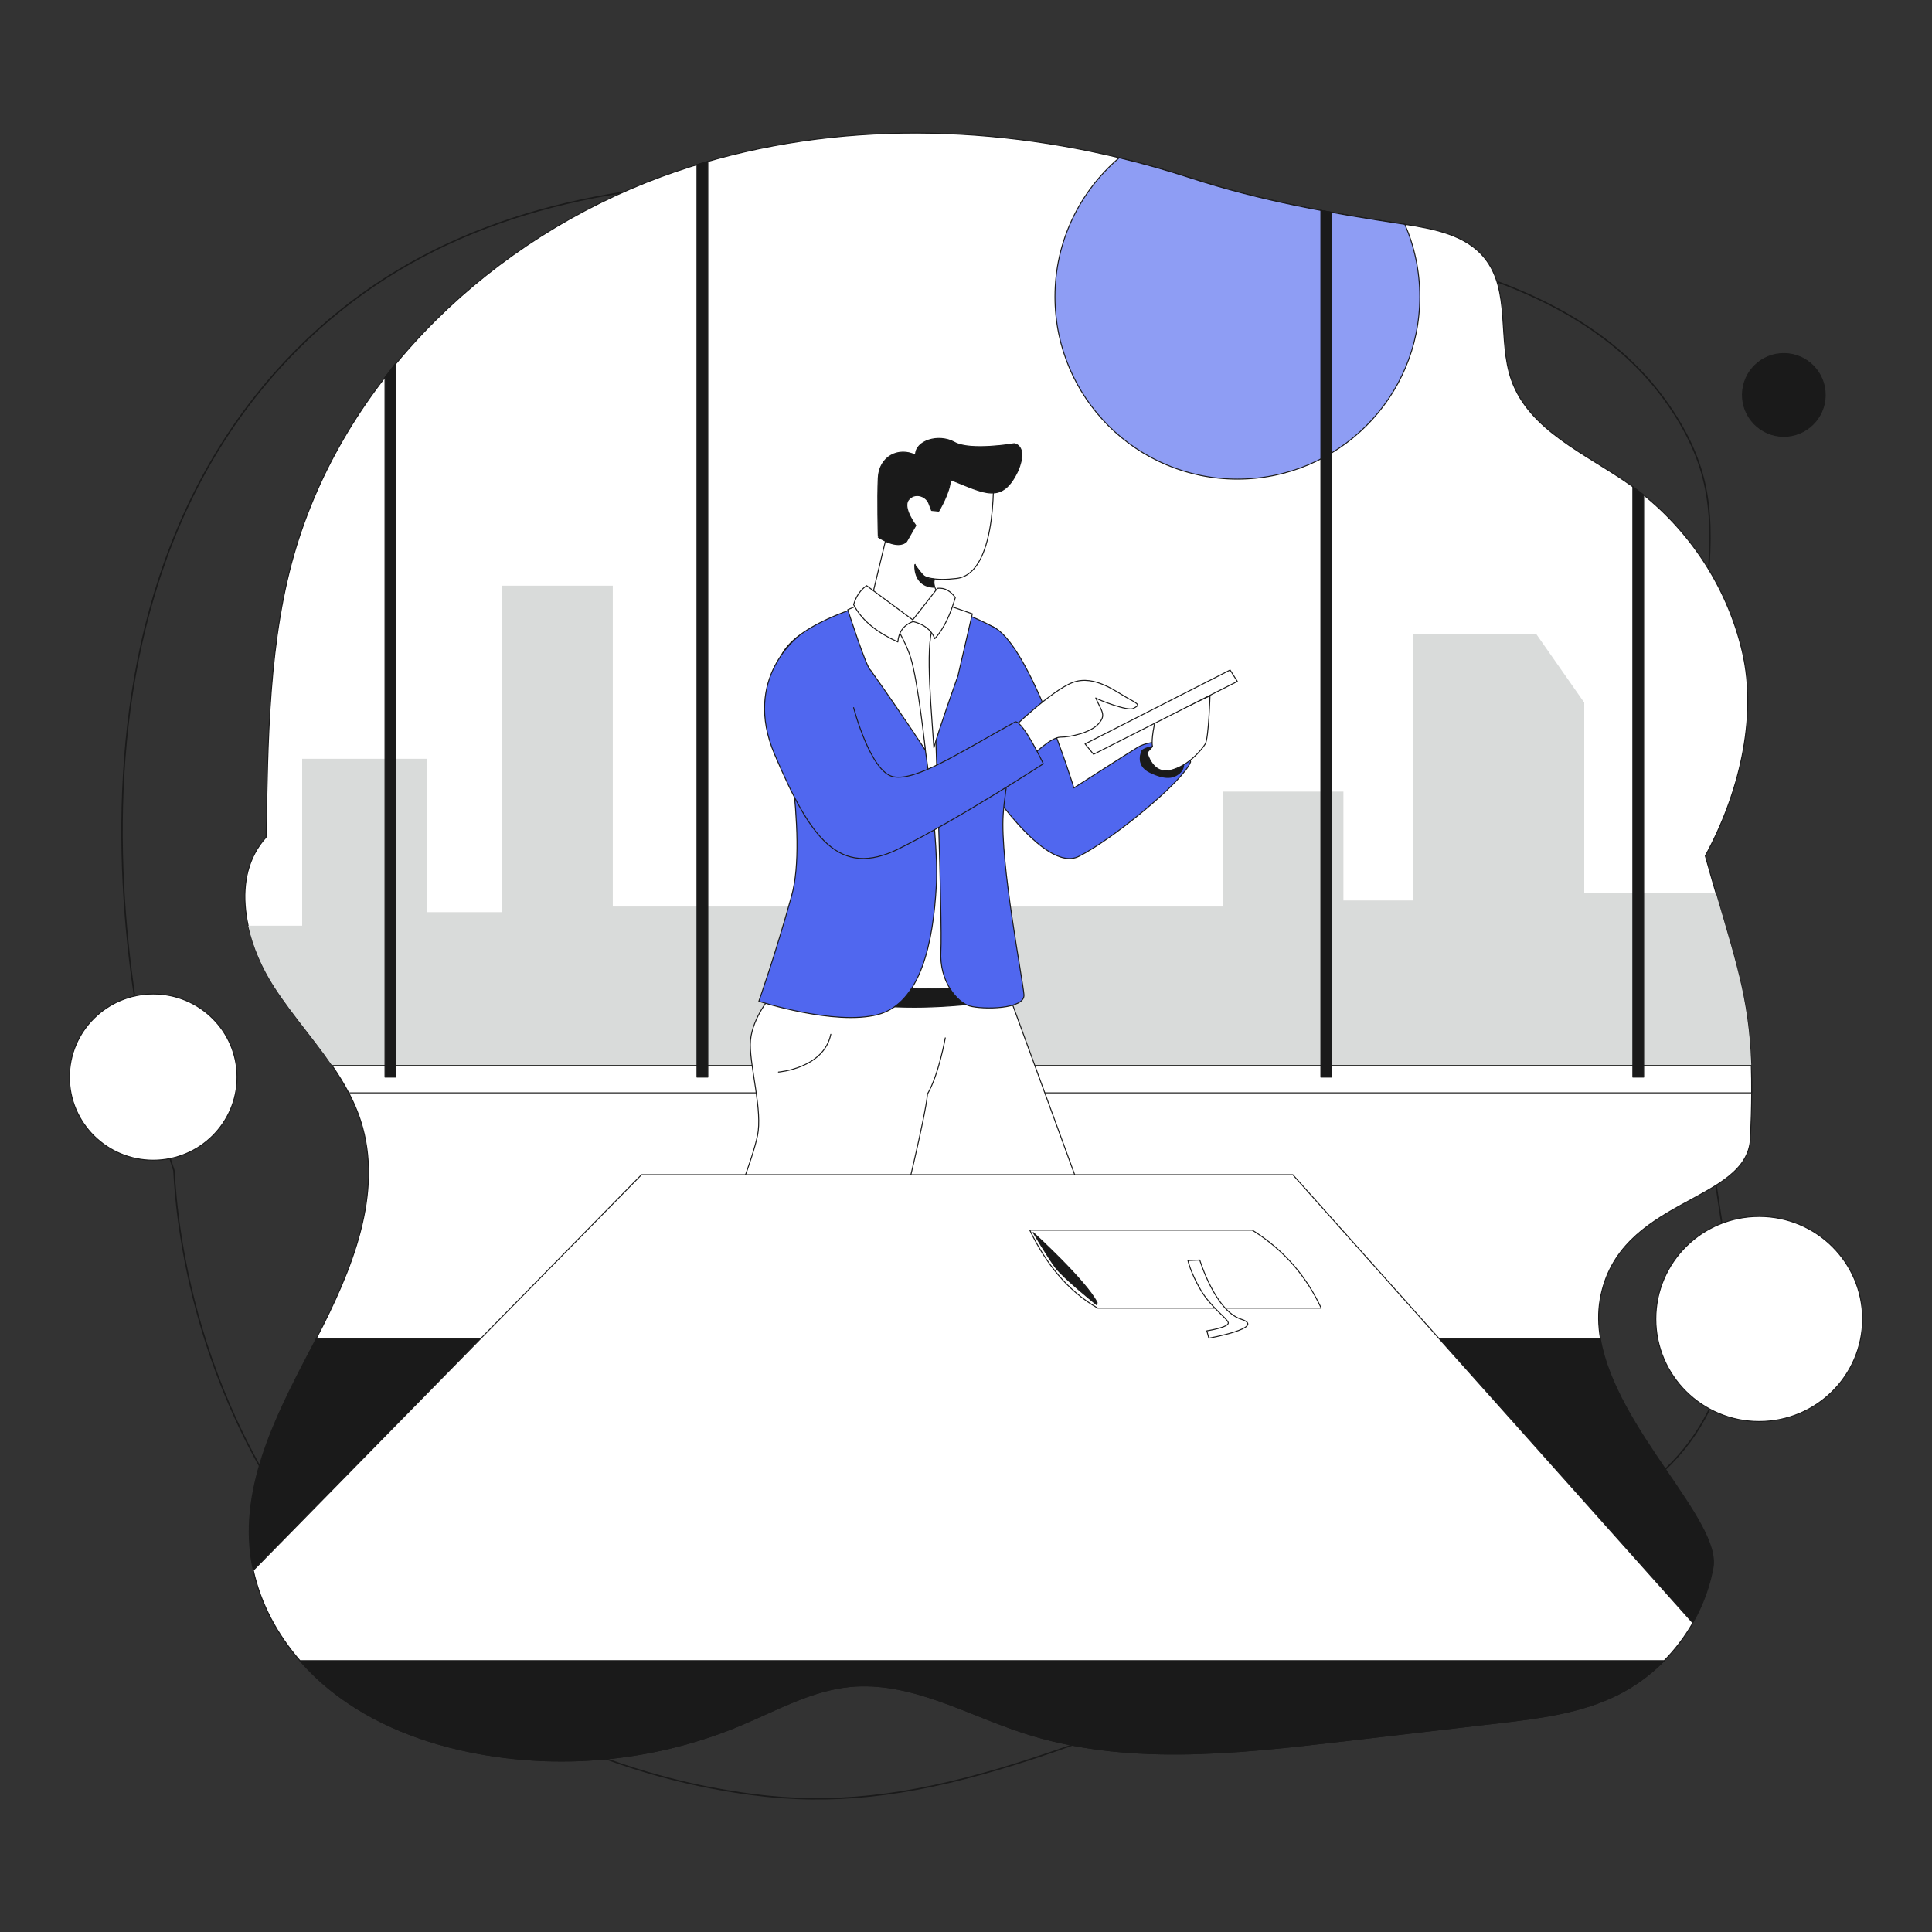 <?xml version="1.0" encoding="utf-8"?>
<!-- Generator: Adobe Illustrator 22.0.0, SVG Export Plug-In . SVG Version: 6.00 Build 0)  -->
<svg version="1.1" id="Layer_1" xmlns="http://www.w3.org/2000/svg" xmlns:xlink="http://www.w3.org/1999/xlink" x="0px" y="0px"
	 viewBox="0 0 4000 4000" style="enable-background:new 0 0 4000 4000;" xml:space="preserve">
<rect x="0" y="0" width="4000" height="4000" fill="#333333" stroke="none"/>
<style type="text/css">
	.st0{fill:#1A1A1A;stroke:#1A1A1A;stroke-width:2;stroke-linecap:round;stroke-linejoin:round;stroke-miterlimit:10;}
	.st1{fill:none;stroke:#1A1A1A;stroke-width:3;stroke-linecap:round;stroke-linejoin:round;stroke-miterlimit:10;}
	.st2{fill:#FFFFFF;stroke:#1A1A1A;stroke-width:2;stroke-linecap:round;stroke-linejoin:round;stroke-miterlimit:10;}
	.st3{fill:#8E9DF4;stroke:#1A1A1A;stroke-width:2;stroke-linecap:round;stroke-linejoin:round;stroke-miterlimit:10;}
	.st4{fill:#D9DBDA;}
	.st5{fill:#5067EF;stroke:#1A1A1A;stroke-width:2;stroke-linecap:round;stroke-linejoin:round;stroke-miterlimit:10;}
</style>
<g>
	
		<ellipse transform="matrix(1.470134e-02 -1 1 1.470134e-02 2820.852 4498.762)" class="st0" cx="3693.1" cy="818.1" rx="85.7" ry="85.7"/>
	<path class="st1" d="M360.1,2423.5c6.3,115.3,43.5,539.2,385.1,890.5c320.1,329.1,705.7,387,810.3,401.1
		c333.7,45,626.3-76.9,1211.5-320.9c442.9-184.6,666.3-280.6,762.2-457.3c122-224.7,7.6-353.5-24.1-938.7
		c-39.7-732.3,120.4-882.1-32.1-1131.2c-185.6-303.3-592.7-358.4-1026.9-417.2c-681.4-92.2-1396.2-189-1853.3,296.8
		C14.8,1361.1,345.1,2379.4,360.1,2423.5z"/>
	<path class="st2" d="M3624.2,2356.4c-6,135.7-274,122.6-311.2,333.3c-4.8,27.3-4.1,55,0.7,82.8H654.3c0.2-0.4,0.4-0.8,0.6-1.2
		c72.7-139.9,140.1-300.8,91.7-450.9c-34-105.5-119.6-185-179.6-278.3c-60-93.2-90.7-226.4-16.1-308.5
		c3.7-198.5,4.5-413.1,62.8-602.9c109.1-355.2,407.4-636.8,756.1-765.1c301.1-110.8,634.5-114.2,947.4-39
		c49.5,11.8,98.4,25.7,146.6,41.4c148.6,48.3,288.4,72.6,442.9,96.1c0.6,0.1,1.2,0.2,1.9,0.3c60.6,9.3,126.6,22,165,69.6
		c55,68,26.5,170.3,55.7,252.7c37.2,105,154.5,152.7,245.5,216.9c116.1,82,200.5,207.6,232.6,346c32.1,138.4-8.6,297.6-76.8,422.3
		C3604.6,2035.9,3636.2,2082.6,3624.2,2356.4z"/>
	<path class="st3" d="M2939.5,614.4c0,208.6-169.1,377.6-377.6,377.6c-208.6,0-377.7-169.1-377.7-377.6
		c0-115.2,51.6-218.4,133-287.7c49.5,11.8,98.4,25.7,146.6,41.4c148.6,48.3,288.4,72.6,442.9,96.1c0.6,0.1,1.2,0.2,1.9,0.3
		C2928.5,510.4,2939.5,561.1,2939.5,614.4z"/>
	<path class="st0" d="M654.3,2772.5c-72.6,139.5-154.1,287.6-135.7,443.7c13.2,111.5,78.5,213,166.1,283.2
		c87.6,70.2,196,111,306.4,131.2c181.3,33.2,372.1,12.6,542-58.7c74.2-31.1,146.5-72.2,226.7-80.1c124.1-12.2,239.7,56.5,358.2,95.3
		c209.6,68.6,436.8,43.8,655.8,18.3c108.6-12.7,217.3-25.3,325.9-38c85.8-10,173.7-20.6,250.8-59.5
		c100.8-50.9,175.6-150.7,196.1-261.8c17.9-96.7-200.7-287-233.1-473.7H654.3z"/>
	<path class="st4" d="M3552.5,1848.5H3280v-393.8l-99.1-141.6h-255v551.2h-144.5v-225.4h-249.3v238H1268.7v-664.3h-229.5v675.9
		H883.4v-317.5H625.6v345.6H513.9c9.7,44.4,29.1,88.3,53.2,125.7c41.7,64.8,95.7,122.9,136.2,187.8h2923.2
		C3624,2081.1,3599.2,2008.8,3552.5,1848.5z"/>
	<path class="st2" d="M3625.9,2206H687.5c12.6,18.3,24.3,37.1,34.5,56.6h2904.6C3626.7,2242.5,3626.5,2223.7,3625.9,2206z"/>
	<polygon class="st0" points="797.1,781.5 819.6,751.6 819.6,2230 797.1,2230 	"/>
	<polygon class="st0" points="1443,341.1 1465.5,334.4 1465.5,2230 1443,2230 	"/>
	<polygon class="st0" points="2734.7,435.6 2757.3,439.9 2757.3,2230 2734.7,2230 	"/>
	<path class="st0" d="M3403.1,1025.1V2230h-22.5V1007.9C3382.2,1010.7,3395.5,1018.9,3403.1,1025.1z"/>
	<path class="st0" d="M621,3438.2h2824.6c-27.7,28.2-59.7,51.9-95,69.7c-77.1,39-165,49.6-250.8,59.5
		c-108.6,12.7-217.2,25.3-325.9,38c-219,25.5-446.2,50.3-655.8-18.3c-118.6-38.8-234.1-107.5-358.2-95.3
		c-80.1,7.9-152.4,49-226.7,80.1c-170,71.3-360.8,91.9-542,58.7c-110.4-20.2-218.8-61-306.4-131.2
		C661.8,3481.1,640.3,3460.5,621,3438.2z"/>
	<g>
		<path class="st2" d="M2091.6,2066.7l136,372.5l-398,31.2l-15.6-420.7c0,0,106.8-85.5,105.4-80.6
			C1918.1,1974,2091.6,2066.7,2091.6,2066.7z"/>
		<path class="st2" d="M1957.1,2148.8c0,0-13.4,76.1-36.8,116.1c-4.2,48.2-52.4,242.2-52.4,242.2h-352.7c0,0,42.5-104.8,53.1-155.8
			c10.6-51-14.9-138.8-14.9-188.4c0-49.6,39.7-96.3,39.7-96.3l231.7-15.2"/>
		<path class="st2" d="M1611.7,2219.6c0,0,93.7-7.3,108.4-78.2"/>
		<path class="st2" d="M3504.8,3360c-16.3,28.5-36.2,54.8-59.2,78.2H621c-46.8-53.9-81.4-118-96.5-187.1l803.7-819h1348.4
			L3504.8,3360z"/>
		<path class="st2" d="M2735.4,2708.3h-462.9c-63.6-36.9-107.7-93.5-140.5-161.5h460.6C2662.2,2590.5,2706.2,2646,2735.4,2708.3z"/>
		<path class="st0" d="M2139.1,2551.8c0,0,109.1,99.2,132.4,145.2c-0.7,4.6-0.7,4.6-0.7,4.6s-69.4-55.6-85.7-77.6
			S2139.1,2551.8,2139.1,2551.8z"/>
		<path class="st2" d="M2459.5,2609.7l24.5-0.9c0,0,31.9,105.2,85.7,122.5c53.8,17.4-66.9,39.3-66.9,39.3l-4.2-15.2
			c0,0,47.8-7.4,44.3-17.4c-3.5-9.9-36.5-31.9-57.4-68C2464.5,2633.9,2459.5,2609.7,2459.5,2609.7z"/>
		<path class="st0" d="M1633.1,2046.9c0,0,126.9,50.4,334.2,35.7c120.4-9.4,120.4-9.4,120.4-9.4l-28.1-44.1
			c0,0-399.8-31.4-401.8-25.7C1655.8,2009,1633.1,2046.9,1633.1,2046.9z"/>
		<path class="st2" d="M1657.8,2003.4c0,0,200.6,77.4,428.7,25.7c-29.6-83.8-90.9-754.6-90.9-754.6s-39.4-13.7-56.2-15
			c-16.9-1.2-107.8-41.4-172.2,24.8C1673.9,1342.5,1657.8,2003.4,1657.8,2003.4z"/>
		<path class="st5" d="M1787.5,1253.8c0,0-182.2,50.6-175.8,133.4c6.4,82.9,61.4,343.7,27.4,467c-34,123.2-68,218.8-68,218.8
			s156.7,51,246.2,27.6c89.5-23.4,115-150.9,121.3-267.7c6.4-116.9-37.2-391.2-51.5-440.3c-14.3-49.1-30.2-115.4-61.3-127.7
			C1794.6,1252.7,1787.5,1253.8,1787.5,1253.8z"/>
		<path class="st2" d="M1793.2,1246.3l-38,16c0,0,39,121.6,47.1,125c74.2,104.7,113.7,166.3,113.7,166.3s-15.4-143.8-30.5-191.9
			c-15-48.1-58.2-111.6-72.2-115.2C1799.2,1242.7,1793.2,1246.3,1793.2,1246.3z"/>
		<path class="st5" d="M2035,1610.6c0,0,126,199.2,198.7,162.4c72.7-36.8,217.2-156.8,231.3-195.5c-6.6-49.1-80.7-48.2-109.7-30.2
			c-29.1,17.9-131.9,84-131.9,84s-92-300.4-168.6-334.1C2003.7,1274.7,2035,1610.6,2035,1610.6z"/>
		<path class="st0" d="M2364.8,1553.5c0,0-16.4,30,16.4,45.7c32.8,15.7,48.8,11.4,60.2,2c11.4-9.4,16.4-29.4-9.3-46.8
			C2406.3,1537,2373.9,1546.2,2364.8,1553.5z"/>
		<path class="st5" d="M2091.6,1577.3c-6.7,41.2-12.7,79.8-14.6,108.8c-6.6,100.1,40.8,343,43,373.5c2.1,30.5-86.4,30.7-112.6,23.1
			c-26.2-7.5-62.9-51.5-59.4-113.1c3.5-61.6-11.9-481.5-16-597.7c-2.8-80,29.4-114.3,29.4-114.3s56.1,18.2,100.6,43.5"/>
		<path class="st2" d="M1966.7,1254.7l46.4,16.1l-29.7,128.2c0,0-42.4,119.2-49.9,149.3c-8.9-127.7-19-234,5.8-268.1
			C1964,1246.2,1966.7,1254.7,1966.7,1254.7z"/>
		<path class="st2" d="M2374.9,1558.1c0,0,10.9,46,48.5,36.8c37.5-9.2,64.9-43.2,71.9-54.5c7.1-11.3,9.9-99.9,9.9-99.9l-114,53.8
			c0,0-8.5,37.4-5,51.3C2374.9,1558.1,2374.9,1558.1,2374.9,1558.1z"/>
		<polygon class="st2" points="2246.5,1540.2 2546.8,1387.2 2561.8,1410.8 2264.1,1561.7 		"/>
		<path class="st2" d="M2091.6,1512.8c0,0,84.3-82.9,129.6-99.9s92.1,21.2,116.1,34c24.1,12.7,20.5,13.5,9.2,19.8
			c-11.3,6.4-72.2-17.7-77.9-21.6c12.7,28.7,22,35.1,5.7,53.5c-16.3,18.4-58.1,27.6-78.6,27.6c-20.5,0-58.1,38.2-58.1,38.2
			L2091.6,1512.8z"/>
		<path class="st5" d="M1654.5,1316.4c0,0-118.3,86.8-50.8,245.3c73.9,173.7,133.4,257.6,258,195.2
			c124.6-62.3,298.4-175.6,298.4-175.6s-41.1-86.9-57.9-86.9c-122.5,68-205.9,122.5-252.3,113.8c-47.7-9-82.6-143.1-82.6-143.1"/>
		<path class="st2" d="M1894.7,1168.6c0,0-4.8,40,86,29c89.6-10.9,75.5-232.9,75.5-232.9c-234.2-89.7-214.4,119.7-214.4,119.7
			l-33,137.1v19.4l73.2,43.4h19.8l39.7-57.1c0,0-11.2-14.6-6.8-27.9"/>
		<path class="st0" d="M1894.1,1169.4c0,0-4.1,44.8,39.7,46.5c-2.1-17.4-2.1-17.4-2.1-17.4
			C1916.1,1200.9,1908.9,1188.6,1894.1,1169.4z"/>
		<path class="st2" d="M1794.2,1212.5l95.6,70.8l51-65.2c16.6-2.1,27.6,6.7,37.1,18.9c-9.9,33.9-22.8,63.8-42.5,85.3
			c-7.9-19.7-24-30.2-44.9-35.5c-20.5,7.7-30,22.5-31.6,42.3c-40.7-18.6-73.7-42.7-91.6-77.3
			C1772.4,1234.8,1781.2,1221.5,1794.2,1212.5z"/>
		<path class="st0" d="M1818.2,1112c0,0,39.7,27.6,58.8,9.2c19.1-33.3,19.1-33.3,19.1-33.3s-28.1-36.8-15.1-53.1
			c13-16.3,36.3-7.8,42,7.1c5.7,14.9,5.7,14.9,5.7,14.9l14.9,1.4c0,0,24.1-39.7,24.1-65.2c71.5,28.3,106.8,51.9,140.1-18.9
			c21.2-51.7-7.7-55.5-7.7-55.5s-91.4,15.6-123.9-2.8c-32.6-18.4-81.4-3.6-80.7,26.5c-34.7-17.3-75.1,2.5-77.2,47.1
			c-2.1,44.6,0,119,0,119"/>
	</g>
	<ellipse class="st2" cx="3642.2" cy="2730.8" rx="214" ry="212.3"/>
	<ellipse class="st2" cx="317.3" cy="2230" rx="173.5" ry="172.1"/>
</g>
</svg>
